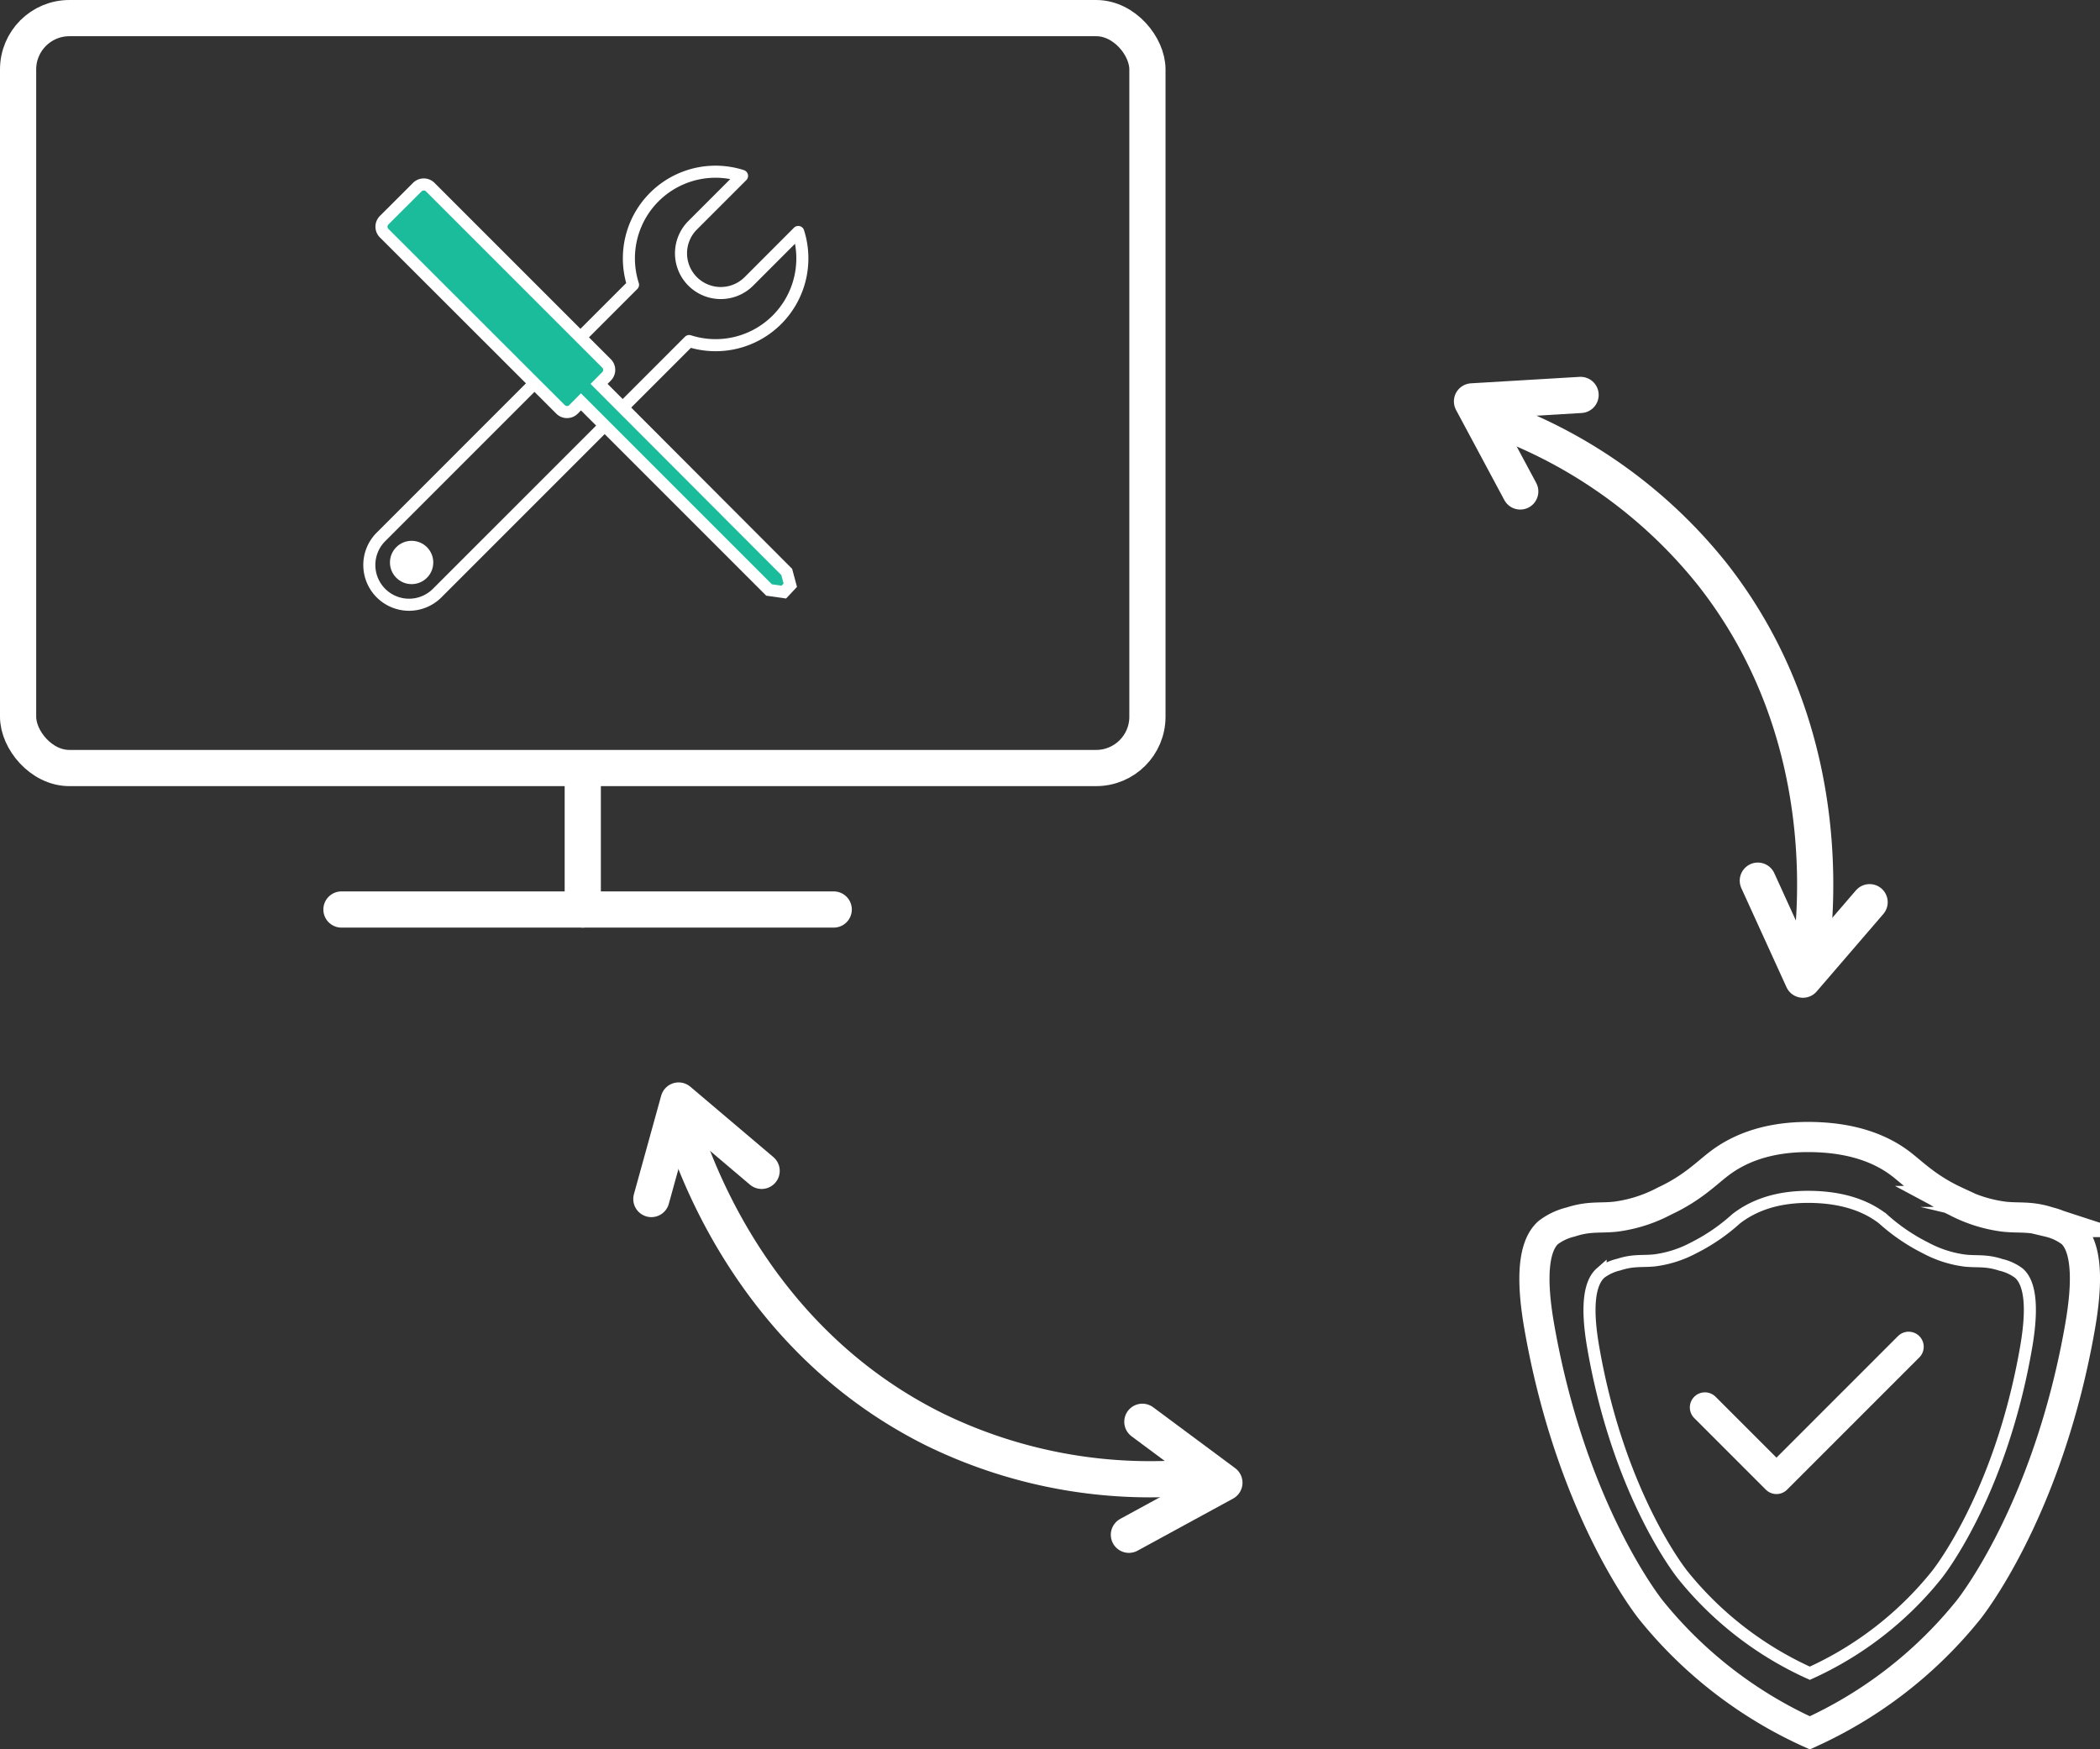 <svg xmlns="http://www.w3.org/2000/svg" viewBox="0 0 348.1 289.95"><rect x="0" y="0" width="348.1" height="289.95" fill="#333333" stroke="none"/><defs><style>.cls-1,.cls-2,.cls-3,.cls-4,.cls-5,.cls-7{fill:none;}.cls-1,.cls-2,.cls-3,.cls-4,.cls-5,.cls-7,.cls-8{stroke:#fff;}.cls-1,.cls-3,.cls-4,.cls-8{stroke-miterlimit:10;}.cls-1,.cls-2{stroke-width:6px;}.cls-2,.cls-5,.cls-7{stroke-linecap:round;stroke-linejoin:round;}.cls-3,.cls-5{stroke-width:5px;}.cls-4,.cls-7,.cls-8{stroke-width:2px;}.cls-6{fill:#fff;}.cls-8{fill:#1abc9c;}</style></defs><title>f-2</title><g id="Layer_2" data-name="Layer 2"><g id="Layer_2-2" data-name="Layer 2"><rect class="cls-1" x="3" y="3" width="187.2" height="124.3" rx="8.5" ry="8.5"/><line class="cls-2" x1="96.6" y1="129.95" x2="96.6" y2="150.75"/><line class="cls-2" x1="56.6" y1="150.75" x2="138.2" y2="150.75"/><path class="cls-2" d="M246.3,68.82A81.58,81.58,0,0,1,283.7,95c22,27.82,17,60.51,16,66.1"/><polyline class="cls-2" points="262 65.46 244 66.53 252 81.46"/><polyline class="cls-2" points="291.38 145.97 298.86 162.38 309.91 149.54"/><path class="cls-2" d="M199.9,244.66a81.48,81.48,0,0,1-45-7.73c-31.77-15.78-41.12-47.52-42.63-53"/><polyline class="cls-2" points="187.13 254.39 202.96 245.76 189.36 235.66"/><polyline class="cls-2" points="126.25 194.07 112.49 182.41 107.97 198.74"/><path class="cls-3" d="M344.79,219.93c-5.4,30.83-18.53,46.95-18.53,46.95A71.71,71.71,0,0,1,300,287.22a71.79,71.79,0,0,1-26.31-20.34s-13.12-16.12-18.53-46.95c-.82-4.71-1.82-12.72,1.49-15.64a10,10,0,0,1,3.7-1.74c3.07-1,4.79-.61,7.41-.88a23.69,23.69,0,0,0,8.16-2.6c4.47-2.07,6.87-4.52,8.89-6.08,3-2.34,7.73-4.59,15.19-4.53s12.16,2.19,15.19,4.53c2,1.56,4.42,4,8.9,6.08a23.57,23.57,0,0,0,8.15,2.6c2.62.27,4.34-.12,7.41.88a10,10,0,0,1,3.7,1.74C346.61,207.21,345.61,215.22,344.79,219.93Z"/><path class="cls-4" d="M335.82,223.52C331.5,248.17,321,261.07,321,261.07A57.17,57.17,0,0,1,300,277.34a57.25,57.25,0,0,1-21.05-16.27s-10.5-12.9-14.82-37.55c-.66-3.77-1.46-10.18,1.19-12.52a8.11,8.11,0,0,1,3-1.39c2.46-.8,3.84-.49,5.93-.7a18.78,18.78,0,0,0,6.52-2.09A31.4,31.4,0,0,0,287.8,202c2.43-1.87,6.18-3.67,12.15-3.62s9.73,1.75,12.15,3.62a31.64,31.64,0,0,0,7.12,4.86,18.83,18.83,0,0,0,6.53,2.09c2.09.21,3.46-.1,5.92.7a8,8,0,0,1,3,1.39C337.28,213.34,336.48,219.75,335.82,223.52Z"/><polyline class="cls-5" points="282.61 233.28 294.47 245.14 316.38 223.23"/><circle class="cls-6" cx="68.23" cy="93.23" r="3.59"/><path class="cls-7" d="M128.79,53a14.38,14.38,0,0,1-14.55,3.53L72.46,98.31a6.59,6.59,0,0,1-9.31,0h0a6.59,6.59,0,0,1,0-9.32L104.93,47.2A14.36,14.36,0,0,1,123,29.15l-8.18,8.18a6.58,6.58,0,0,0,0,9.32h0a6.6,6.6,0,0,0,9.31,0l8.19-8.2A14.4,14.4,0,0,1,128.79,53Z"/><path class="cls-8" d="M71.3,31l29.24,29.24a1.51,1.51,0,0,1,0,2.14l-1.24,1.25L130.41,94.8,131,97l-1.07,1.14-2.45-.35L96.3,66.61l-1.24,1.25a1.52,1.52,0,0,1-2.14,0L63.68,38.65a1.52,1.52,0,0,1,0-2.15l5.46-5.45A1.52,1.52,0,0,1,71.3,31Z"/></g></g></svg>